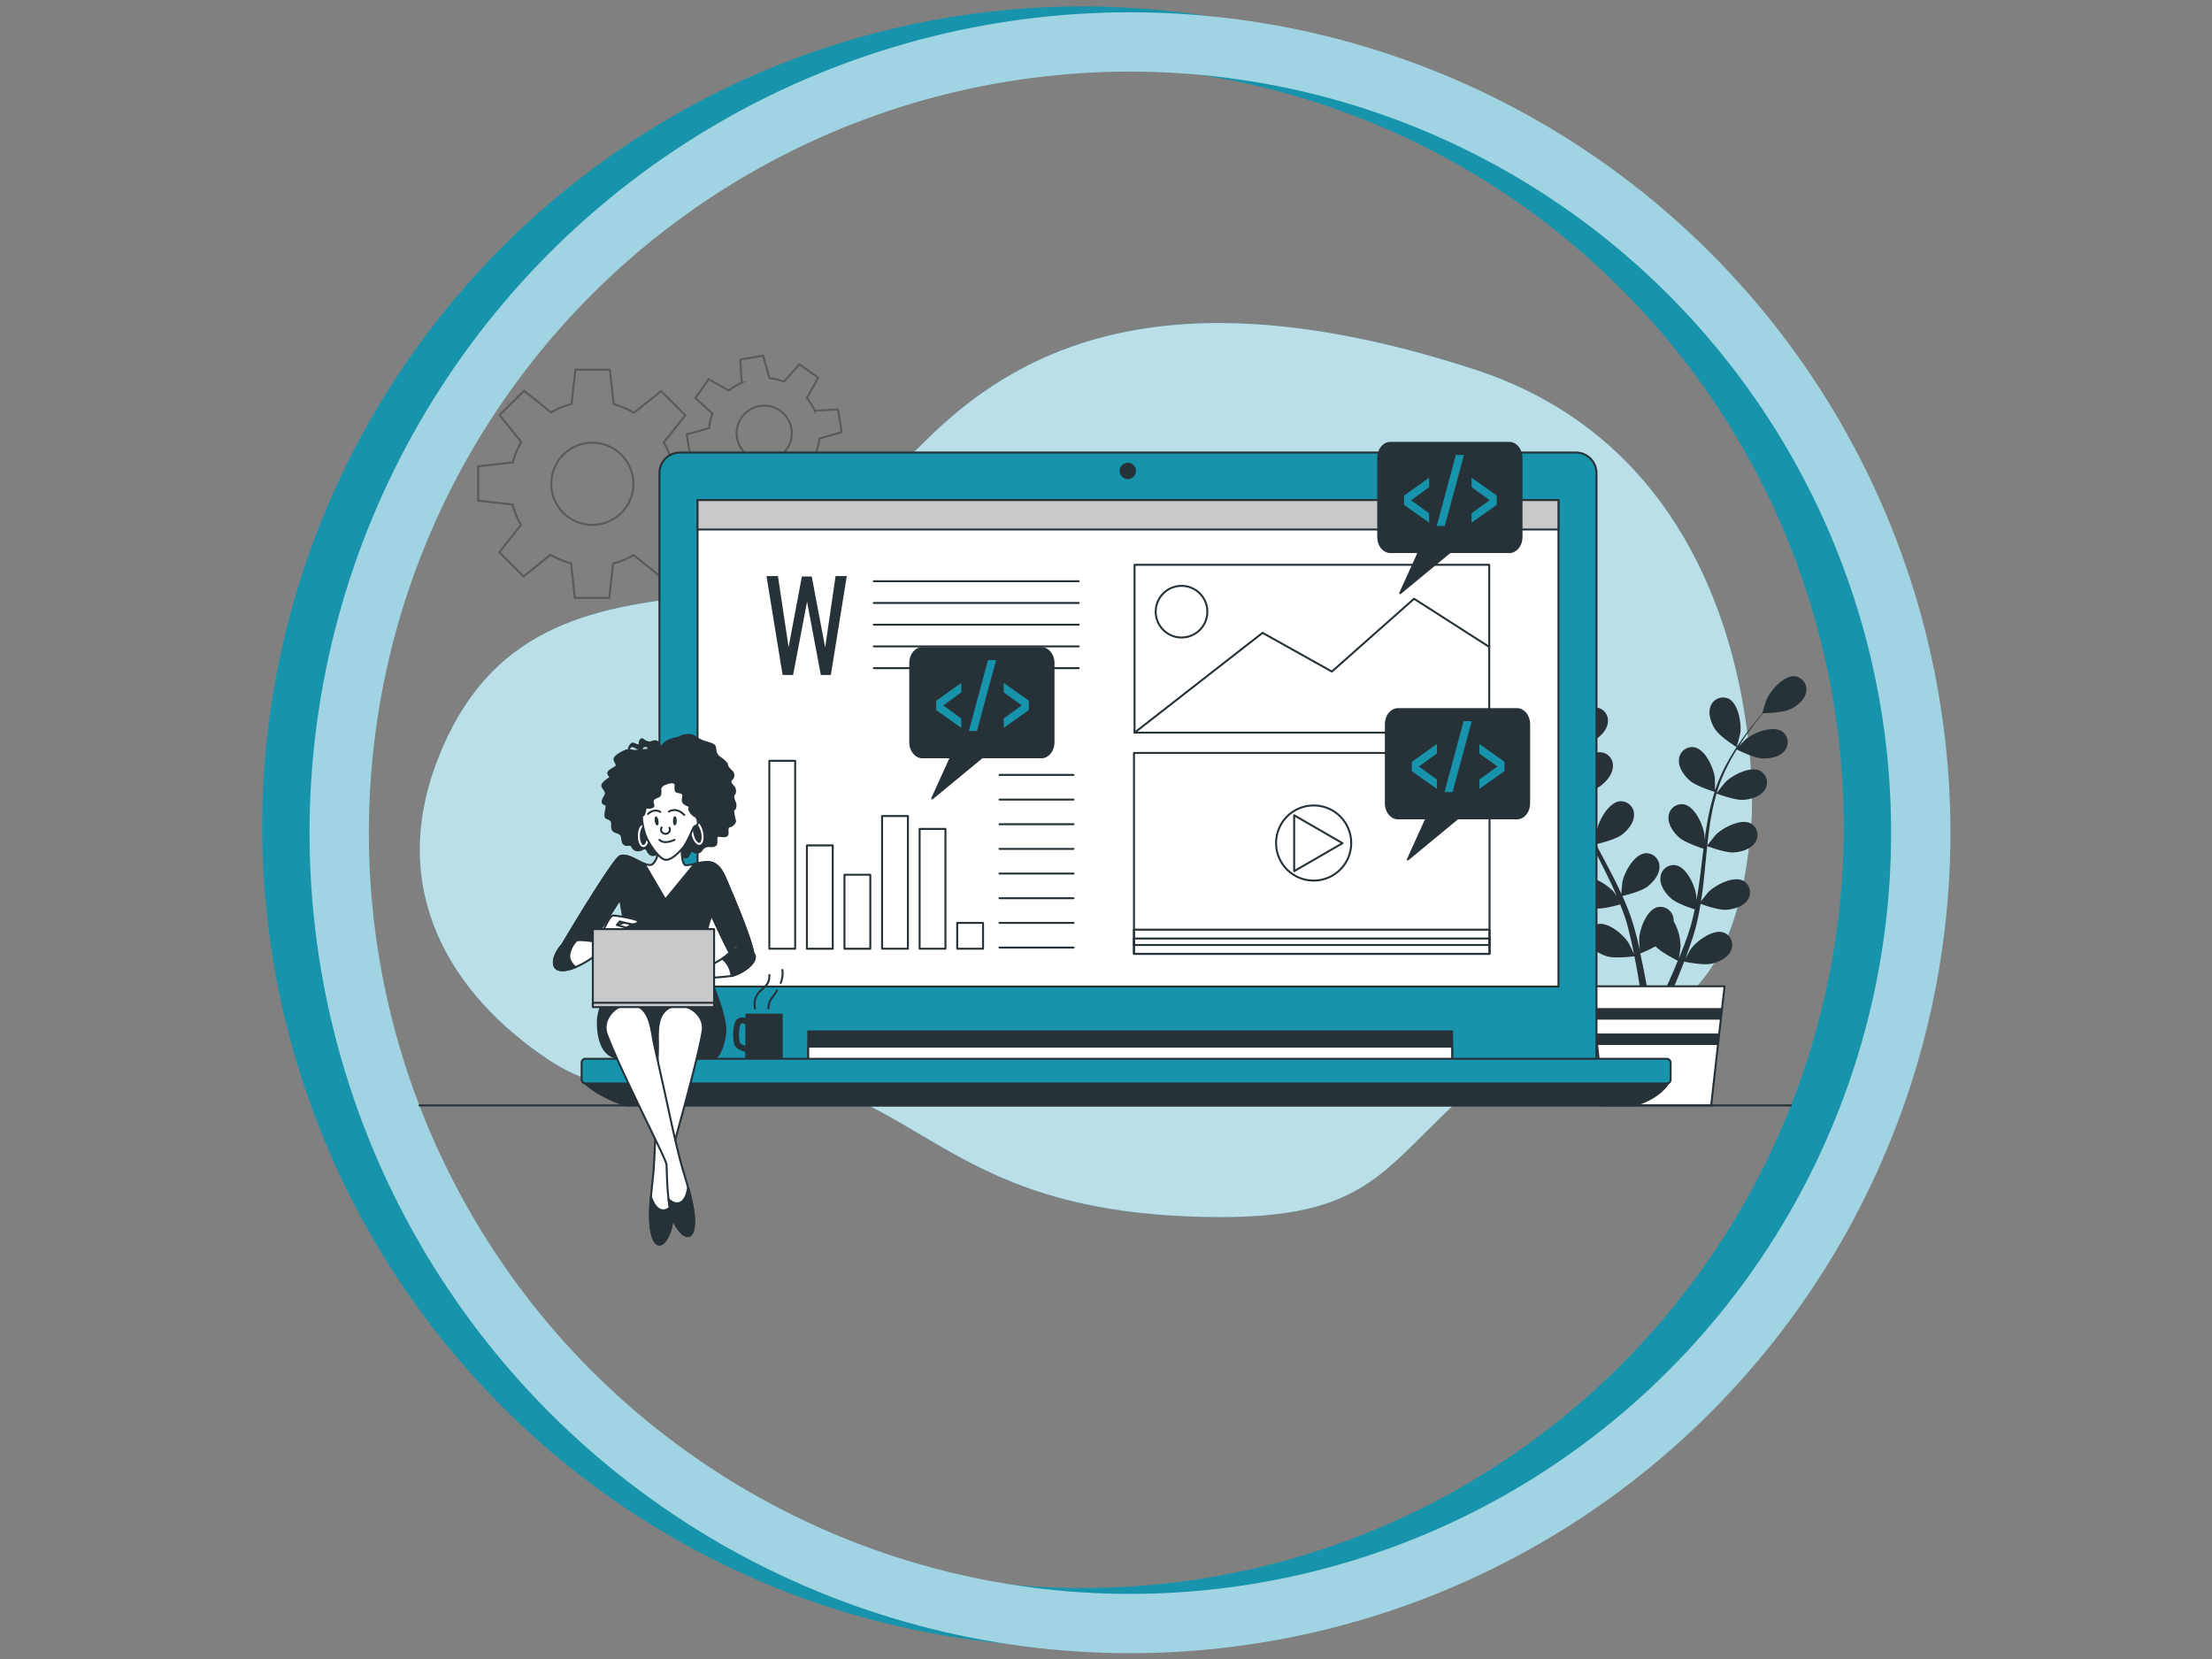 <?xml version="1.0" encoding="UTF-8" standalone="no" ?>
<!DOCTYPE svg PUBLIC "-//W3C//DTD SVG 1.1//EN" "http://www.w3.org/Graphics/SVG/1.1/DTD/svg11.dtd">
<svg xmlns="http://www.w3.org/2000/svg" xmlns:xlink="http://www.w3.org/1999/xlink" version="1.1" width="640" height="480" viewBox="0 0 640 480" xml:space="preserve">
<rect x="0" y="0" width="640" height="480" fill="#808080" stroke="none"/>
<desc>Created with Fabric.js 3.6.6</desc>
<defs>
</defs>
<g transform="matrix(1 0 0 1 320.12 240.12)"  >
<g style=""   >
		<g transform="matrix(5.72 0 0 5.72 -6.87 -0.88)"  >
<circle style="stroke: rgb(23,148,172); stroke-width: 3; stroke-dasharray: none; stroke-linecap: butt; stroke-dashoffset: 0; stroke-linejoin: miter; stroke-miterlimit: 4; fill: rgb(255,255,0); fill-opacity: 0; fill-rule: nonzero; opacity: 1;" vector-effect="non-scaling-stroke"  cx="0" cy="0" r="40" />
</g>
		<g transform="matrix(5.72 0 0 5.72 6.82 0.82)"  >
<circle style="stroke: rgb(161,212,226); stroke-width: 3; stroke-dasharray: none; stroke-linecap: butt; stroke-dashoffset: 0; stroke-linejoin: miter; stroke-miterlimit: 4; fill: rgb(255,255,0); fill-opacity: 0; fill-rule: nonzero; opacity: 1;" vector-effect="non-scaling-stroke"  cx="0" cy="0" r="40" />
</g>
</g>
</g>
<g transform="matrix(0.57 0 0 0.57 321.9 227.4)"  >
<g style=""   >
		<g transform="matrix(1 0 0 1 -13.52 -8.06)" id="freepik--background-simple--inject-5"  >
<path style="stroke: none; stroke-width: 1; stroke-dasharray: none; stroke-linecap: butt; stroke-dashoffset: 0; stroke-linejoin: miter; stroke-miterlimit: 4; fill: rgb(23,148,172); fill-rule: nonzero; opacity: 1;"  transform=" translate(-361.48, -241.94)" d="M 699.46 265.47 s 10 -178 -141 -227 s -227 -13 -275 33 s -64 76 -119 82 s -106 16 -132 83 s 7 120 57 153 s 108 -2 154 19 s 75 56 169 60 s 97 -23 145 -65 S 690.46 405.47 699.46 265.47 Z" stroke-linecap="round" />
</g>
		<g transform="matrix(1 0 0 1 -13.52 -8.06)" id="freepik--background-simple--inject-5"  >
<path style="stroke: none; stroke-width: 1; stroke-dasharray: none; stroke-linecap: butt; stroke-dashoffset: 0; stroke-linejoin: miter; stroke-miterlimit: 4; fill: rgb(255,255,255); fill-rule: nonzero; opacity: 0.7;"  transform=" translate(-361.48, -241.94)" d="M 699.46 265.47 s 10 -178 -141 -227 s -227 -13 -275 33 s -64 76 -119 82 s -106 16 -132 83 s 7 120 57 153 s 108 -2 154 19 s 75 56 169 60 s 97 -23 145 -65 S 690.46 405.47 699.46 265.47 Z" stroke-linecap="round" />
</g>
		<g transform="matrix(1 0 0 1 218.66 -29.5)" id="freepik--Plant--inject-5"  >
<path style="stroke: none; stroke-width: 1; stroke-dasharray: none; stroke-linecap: butt; stroke-dashoffset: 0; stroke-linejoin: miter; stroke-miterlimit: 4; fill: rgb(38,50,56); fill-rule: nonzero; opacity: 1;"  transform=" translate(-593.66, -220.5)" d="M 591 228.1 c 4.07 1.78 14 1.56 14 1.56 s -2.14 -6.52 -2.33 -6.92 c -2.18 -4.57 -9.1 -12.12 -14.72 -11.36 a 6.72 6.72 0 0 0 -5.39 8.42 C 583.52 223.69 587.52 226.59 591 228.1 Z" stroke-linecap="round" />
</g>
		<g transform="matrix(1 0 0 1 280.16 20.41)" id="freepik--Plant--inject-5"  >
<path style="stroke: none; stroke-width: 1; stroke-dasharray: none; stroke-linecap: butt; stroke-dashoffset: 0; stroke-linejoin: miter; stroke-miterlimit: 4; fill: rgb(38,50,56); fill-rule: nonzero; opacity: 1;"  transform=" translate(-655.16, -270.41)" d="M 594.43 257 c 4.22 0.61 13.11 -2 13.82 -2.17 a 119.48 119.48 0 0 0 5.39 14.92 c 1.22 2.83 2.54 5.64 3.9 8.44 c -0.81 -1.18 -1.54 -2.24 -1.66 -2.38 c -3.32 -3.83 -12 -9.28 -17.2 -7.07 a 6.71 6.71 0 0 0 -3 9.54 c 1.93 3.52 6.55 5.25 10.3 5.8 s 11.42 -1.49 13.43 -2.06 c 0.53 1.07 1.05 2.14 1.59 3.21 c 2.58 5.13 5.17 10.23 7.55 15.31 c 0.85 1.8 1.61 3.59 2.38 5.38 c -0.72 -1.05 -1.34 -1.93 -1.44 -2.06 c -3.32 -3.83 -12 -9.29 -17.2 -7.07 a 6.71 6.71 0 0 0 -3 9.54 c 1.93 3.51 6.55 5.25 10.3 5.8 s 10.68 -1.3 13.07 -2 c 0.73 1.86 1.47 3.72 2.1 5.55 c 0.4 1.27 0.87 2.46 1.2 3.75 s 0.71 2.53 1 3.77 c 0.59 2.43 1.2 4.93 1.71 7.3 c 0.37 1.66 0.68 3.24 1 4.83 c -0.82 -1.79 -2.49 -5.27 -2.67 -5.54 c -2.69 -4.29 -10.43 -11 -15.93 -9.6 a 6.71 6.71 0 0 0 -4.38 9 c 1.37 3.77 5.68 6.18 9.3 7.29 c 4 1.22 12.8 0.1 13.91 0 c 0.52 2.63 1 5.2 1.44 7.64 c 0.94 5.36 1.66 10.17 2.2 14.24 h 3.72 c -0.65 -4.21 -1.5 -9.23 -2.62 -14.86 c -0.52 -2.68 -1.14 -5.53 -1.8 -8.46 a 70.94 70.94 0 0 0 7.76 -3.65 c 2.91 3.15 10.35 6.83 11.31 7.3 c -1 2.49 -2 4.9 -3 7.16 c -2.06 4.74 -4 8.94 -5.74 12.51 h 4 c 1.49 -3.29 3.12 -7 4.82 -11.2 c 1 -2.52 2.1 -5.24 3.16 -8 c 1.07 0.22 9.8 2 13.87 1.07 c 3.69 -0.83 8.17 -2.92 9.82 -6.57 a 6.71 6.71 0 0 0 -3.71 -9.28 c -5.38 -1.81 -13.59 4.3 -16.6 8.38 c -0.17 0.24 -1.81 3.07 -2.81 4.87 c 0.43 -1.15 0.86 -2.26 1.28 -3.45 c 0.86 -2.34 1.65 -4.7 2.5 -7.23 c 0.38 -1.24 0.75 -2.5 1.13 -3.76 s 0.67 -2.61 1 -3.93 c 0.73 -3.07 1.32 -6.22 1.85 -9.41 c 2 0.75 9.37 3.3 13.16 3 s 8.52 -1.65 10.7 -5 a 6.72 6.72 0 0 0 -2.25 -9.74 c -5.05 -2.6 -14.09 2.2 -17.68 5.77 c -0.23 0.23 -2.51 3.08 -3.74 4.67 c 0.3 -1.91 0.61 -3.83 0.85 -5.78 c 0.7 -5.62 1.23 -11.34 1.79 -17 c 0.17 -1.75 0.36 -3.49 0.54 -5.23 c 0.73 0.28 9.36 3.49 13.61 3.19 c 3.78 -0.26 8.51 -1.65 10.7 -5 a 6.71 6.71 0 0 0 -2.26 -9.73 c -5 -2.6 -14.08 2.19 -17.67 5.77 c -0.27 0.27 -3.56 4.38 -4.35 5.47 c 0.41 -3.84 0.85 -7.65 1.43 -11.4 a 119.84 119.84 0 0 1 3.27 -15 c 0.34 0.13 9.34 3.53 13.69 3.22 c 3.78 -0.26 8.51 -1.65 10.7 -5 a 6.71 6.71 0 0 0 -2.26 -9.73 c -5 -2.6 -14.08 2.19 -17.67 5.77 c -0.29 0.28 -3.82 4.7 -4.4 5.55 c 0.08 -0.28 0.13 -0.59 0.22 -0.87 a 86.56 86.56 0 0 1 5.94 -14.18 c 1.29 -2.53 2.67 -4.87 4.05 -7.12 c 1.62 0.81 9 4.4 13 4.56 c 3.78 0.15 8.64 -0.71 11.18 -3.8 a 6.72 6.72 0 0 0 -1.17 -9.93 c -4.73 -3.14 -14.25 0.63 -18.21 3.79 c -0.21 0.17 -2.21 2.16 -3.65 3.63 c 0.65 -1 1.29 -2 1.93 -3 c 2.37 -3.58 4.76 -6.71 6.91 -9.46 c 1.23 -1.55 2.37 -2.94 3.46 -4.22 c 2 0 10 -0.28 13.53 -1.93 s 7.34 -4.61 8.17 -8.52 a 6.71 6.71 0 0 0 -5.61 -8.27 c -5.65 -0.61 -12.35 7.12 -14.41 11.75 c -0.18 0.4 -2.25 7 -2.14 7 h 0.12 c -1.07 1.21 -2.2 2.52 -3.41 4 c -2.21 2.71 -4.68 5.8 -7.14 9.33 A 120.11 120.11 0 0 0 687.1 238 a 88 88 0 0 0 -6.32 14.23 c 0 0.06 0 0.12 0 0.18 c 0 -1.66 0 -6.31 -0.09 -6.67 c -0.65 -5 -4.86 -14.35 -10.44 -15.38 a 6.71 6.71 0 0 0 -7.75 6.31 c -0.33 4 2.57 8 5.39 10.51 c 3.18 2.85 12 5.6 12.73 5.82 a 117.67 117.67 0 0 0 -3.74 15.42 c -0.54 3 -1 6.11 -1.4 9.2 c 0 -1.44 0 -2.73 -0.08 -2.91 c -0.65 -5 -4.86 -14.35 -10.44 -15.38 a 6.71 6.71 0 0 0 -7.75 6.31 c -0.33 4 2.57 8 5.39 10.51 s 10.35 5.06 12.34 5.7 c -0.14 1.18 -0.3 2.37 -0.44 3.55 c -0.68 5.7 -1.34 11.39 -2.15 16.94 c -0.29 2 -0.64 3.88 -1 5.8 c 0 -1.28 0 -2.35 -0.07 -2.51 c -0.65 -5 -4.86 -14.36 -10.44 -15.39 a 6.72 6.72 0 0 0 -7.75 6.32 c -0.32 4 2.57 8 5.4 10.51 s 9.62 4.81 12 5.57 c -0.41 2 -0.83 3.92 -1.32 5.8 c -0.36 1.27 -0.62 2.52 -1.06 3.78 s -0.8 2.5 -1.2 3.73 c -0.85 2.35 -1.72 4.77 -2.61 7 c -0.6 1.58 -1.21 3.07 -1.82 4.58 c 0.31 -2 0.83 -5.77 0.84 -6.1 a 26 26 0 0 0 -3.5 -12.68 a 7.41 7.41 0 0 0 -0.09 -1.49 a 6.72 6.72 0 0 0 -8.21 -5.7 c -5.49 1.46 -9 11.09 -9.22 16.15 c 0 0.3 0.17 3.56 0.33 5.61 c -0.27 -1.19 -0.53 -2.35 -0.83 -3.58 c -0.57 -2.42 -1.22 -4.83 -1.9 -7.42 q -0.57 -1.84 -1.14 -3.75 c -0.35 -1.26 -0.88 -2.55 -1.32 -3.83 c -1.09 -3 -2.33 -5.92 -3.65 -8.87 c 2.12 -0.51 9.63 -2.42 12.65 -4.74 s 6.19 -6.07 6.16 -10.08 a 6.71 6.71 0 0 0 -7.25 -6.87 c -5.64 0.61 -10.54 9.6 -11.57 14.56 c -0.06 0.31 -0.39 3.95 -0.54 6 c -0.8 -1.77 -1.6 -3.53 -2.48 -5.29 c -2.52 -5.08 -5.23 -10.14 -7.91 -15.2 c -0.82 -1.55 -1.62 -3.11 -2.43 -4.66 c 0.76 -0.17 9.74 -2.26 13.12 -4.85 c 3 -2.3 6.18 -6.07 6.16 -10.08 a 6.71 6.71 0 0 0 -7.26 -6.87 c -5.64 0.61 -10.54 9.6 -11.56 14.56 c -0.08 0.37 -0.55 5.62 -0.61 7 c -1.77 -3.42 -3.51 -6.85 -5.09 -10.3 a 118.9 118.9 0 0 1 -5.54 -14.3 c 0.35 -0.08 9.73 -2.21 13.19 -4.87 c 3 -2.3 6.19 -6.07 6.16 -10.08 a 6.7 6.7 0 0 0 -7.25 -6.87 c -5.64 0.61 -10.54 9.6 -11.56 14.56 c -0.08 0.39 -0.59 6 -0.61 7.06 c -0.08 -0.28 -0.21 -0.57 -0.29 -0.85 a 86.2 86.2 0 0 1 -2.87 -15.11 c -0.32 -2.81 -0.46 -5.53 -0.54 -8.17 c 1.78 -0.21 9.94 -1.3 13.32 -3.35 s 6.82 -5.35 7.23 -9.34 a 6.72 6.72 0 0 0 -6.45 -7.63 c -5.68 0 -11.53 8.39 -13.1 13.21 c -0.08 0.26 -0.65 3 -1 5 c 0 -1.2 -0.06 -2.43 0 -3.57 c 0 -4.29 0.28 -8.22 0.55 -11.7 c 0.16 -2 0.36 -3.76 0.55 -5.43 c 1.65 -1.13 8.21 -5.76 10.23 -9.07 s 3.58 -7.9 2.11 -11.62 a 6.72 6.72 0 0 0 -9.25 -3.8 c -5 2.6 -6.36 12.75 -5.53 17.75 c 0.07 0.43 2 7.06 2.06 7 l 0.1 -0.07 c -0.22 1.6 -0.44 3.32 -0.64 5.2 c -0.35 3.48 -0.7 7.42 -0.8 11.73 a 116.26 116.26 0 0 0 0.33 13.91 A 87.4 87.4 0 0 0 608 254 c 0 0.06 0 0.12 0 0.18 c -0.89 -1.41 -3.52 -5.24 -3.75 -5.52 c -3.32 -3.83 -12 -9.29 -17.2 -7.07 a 6.72 6.72 0 0 0 -3 9.54 C 586.06 254.68 590.68 256.41 594.43 257 Z" stroke-linecap="round" />
</g>
		<g transform="matrix(1 0 0 1 310.89 -32.3)" id="freepik--Plant--inject-5"  >
<path style="stroke: none; stroke-width: 1; stroke-dasharray: none; stroke-linecap: butt; stroke-dashoffset: 0; stroke-linejoin: miter; stroke-miterlimit: 4; fill: rgb(38,50,56); fill-rule: nonzero; opacity: 1;"  transform=" translate(-685.89, -217.7)" d="M 691.74 230.29 c 0.09 0.06 1.82 -6.62 1.88 -7 c 0.69 -5 -0.91 -15.13 -6 -17.6 a 6.71 6.71 0 0 0 -9.13 4.05 c -1.37 3.77 0.36 8.38 2.42 11.56 C 683.31 225 691.74 230.29 691.74 230.29 Z" stroke-linecap="round" />
</g>
		<g transform="matrix(1 0 0 1 276.62 131.93)" id="freepik--Plant--inject-5"  >
<polygon style="stroke: rgb(38,50,56); stroke-width: 1; stroke-dasharray: none; stroke-linecap: round; stroke-dashoffset: 0; stroke-linejoin: round; stroke-miterlimit: 4; fill: rgb(255,255,255); fill-rule: nonzero; opacity: 1;"  points="27.22,30.24 -27.23,30.24 -34.03,-30.24 34.03,-30.24 27.22,30.24 " />
</g>
		<g transform="matrix(1 0 0 1 276.62 115.69)" id="freepik--Plant--inject-5"  >
<polygon style="stroke: none; stroke-width: 1; stroke-dasharray: none; stroke-linecap: butt; stroke-dashoffset: 0; stroke-linejoin: miter; stroke-miterlimit: 4; fill: rgb(38,50,56); fill-rule: nonzero; opacity: 1;"  points="-32.78,-2.93 -32.12,2.93 32.12,2.93 32.78,-2.93 -32.78,-2.93 " />
</g>
		<g transform="matrix(1 0 0 1 276.62 128.58)" id="freepik--Plant--inject-5"  >
<polygon style="stroke: none; stroke-width: 1; stroke-dasharray: none; stroke-linecap: butt; stroke-dashoffset: 0; stroke-linejoin: miter; stroke-miterlimit: 4; fill: rgb(38,50,56); fill-rule: nonzero; opacity: 1;"  points="30.67,2.93 31.33,-2.93 -31.33,-2.93 -30.67,2.93 30.67,2.93 " />
</g>
		<g transform="matrix(1 0 0 1 -264.06 -153.39)" id="freepik--Gears--inject-5"  >
<path style="stroke: rgb(0,0,0); stroke-width: 1; stroke-dasharray: none; stroke-linecap: butt; stroke-dashoffset: 0; stroke-linejoin: miter; stroke-miterlimit: 10; fill: none; fill-rule: nonzero; opacity: 0.3;"  transform=" translate(-110.94, -96.61)" d="M 168.89 105.48 V 88 l -17.45 -1.94 a 41.48 41.48 0 0 0 -4.27 -10.4 l 11 -13.77 L 145.83 49.56 l -13.71 11 a 41.85 41.85 0 0 0 -10.37 -4.35 l -1.94 -17.52 H 102.34 L 100.4 56.1 A 41.88 41.88 0 0 0 90 60.38 l -13.77 -11 L 63.88 61.71 l 11 13.72 a 41.23 41.23 0 0 0 -4.34 10.36 L 53 87.74 v 17.47 l 17.45 1.94 a 41.41 41.41 0 0 0 4.27 10.39 l -11 13.78 L 76 143.67 l 13.71 -11 A 41.83 41.83 0 0 0 100.12 137 l 1.94 17.52 h 17.47 l 1.94 -17.44 a 41.51 41.51 0 0 0 10.4 -4.28 l 13.77 11 L 158 131.51 L 147 117.8 a 41.45 41.45 0 0 0 4.34 -10.37 Z m -57.95 12 a 20.85 20.85 0 1 1 20.84 -20.85 A 20.85 20.85 0 0 1 110.94 117.46 Z" stroke-linecap="round" />
</g>
		<g transform="matrix(1 0 0 1 -176.83 -179.01)" id="freepik--Gears--inject-5"  >
<path style="stroke: rgb(0,0,0); stroke-width: 1; stroke-dasharray: none; stroke-linecap: butt; stroke-dashoffset: 0; stroke-linejoin: miter; stroke-miterlimit: 10; fill: none; fill-rule: nonzero; opacity: 0.3;"  transform=" translate(-198.17, -70.99)" d="M 237.52 70.42 l -1.93 -11.56 l -11.77 0.65 a 27.89 27.89 0 0 0 -4 -6.41 l 5.77 -10.34 L 216.06 36 l -7.86 8.78 A 27.93 27.93 0 0 0 200.85 43 l -3.23 -11.39 l -11.56 1.94 l 0.65 11.76 a 27.89 27.89 0 0 0 -6.41 4 L 170 43.54 l -6.81 9.54 L 171.93 61 a 27.86 27.86 0 0 0 -1.72 7.34 l -11.39 3.23 l 1.94 11.56 l 11.76 -0.64 a 27.83 27.83 0 0 0 4 6.4 l -5.76 10.34 l 9.54 6.81 l 7.87 -8.78 a 28.27 28.27 0 0 0 7.34 1.73 l 3.23 11.38 l 11.56 -1.93 l -0.64 -11.77 a 27.83 27.83 0 0 0 6.4 -4 l 10.34 5.77 l 6.81 -9.55 L 224.41 81 a 28.37 28.37 0 0 0 1.73 -7.34 Z m -37 14.35 A 14 14 0 1 1 212 68.66 A 14 14 0 0 1 200.48 84.77 Z" stroke-linecap="round" />
</g>
		<g transform="matrix(1 0 0 1 7.81 -14.91)" id="freepik--Device--inject-5"  >
<path style="stroke: rgb(38,50,56); stroke-width: 1; stroke-dasharray: none; stroke-linecap: round; stroke-dashoffset: 0; stroke-linejoin: round; stroke-miterlimit: 4; fill: rgb(23,148,172); fill-rule: nonzero; opacity: 1;"  transform=" translate(-382.81, -235.09)" d="M 155.51 80.75 H 610.18 A 10.46 10.46 0 0 1 620.63 91.2 V 389.44 a 0 0 0 0 1 0 0 H 145 a 0 0 0 0 1 0 0 V 91.2 A 10.46 10.46 0 0 1 155.51 80.75 Z" stroke-linecap="round" />
</g>
		<g transform="matrix(1 0 0 1 8.94 132.63)" id="freepik--Device--inject-5"  >
<rect style="stroke: rgb(38,50,56); stroke-width: 1; stroke-dasharray: none; stroke-linecap: round; stroke-dashoffset: 0; stroke-linejoin: round; stroke-miterlimit: 4; fill: rgb(38,50,56); fill-rule: nonzero; opacity: 1;"  x="-163.425" y="-8.05" rx="0" ry="0" width="326.85" height="16.1" />
</g>
		<g transform="matrix(1 0 0 1 8.94 136.5)" id="freepik--Device--inject-5"  >
<rect style="stroke: rgb(38,50,56); stroke-width: 1; stroke-dasharray: none; stroke-linecap: round; stroke-dashoffset: 0; stroke-linejoin: round; stroke-miterlimit: 4; fill: rgb(255,255,255); fill-rule: nonzero; opacity: 1;"  x="-163.425" y="-4.175" rx="0" ry="0" width="326.85" height="8.35" />
</g>
		<g transform="matrix(1 0 0 1 6.84 156.2)" id="freepik--Device--inject-5"  >
<path style="stroke: rgb(38,50,56); stroke-width: 1; stroke-dasharray: none; stroke-linecap: round; stroke-dashoffset: 0; stroke-linejoin: round; stroke-miterlimit: 4; fill: rgb(38,50,56); fill-rule: nonzero; opacity: 1;"  transform=" translate(-381.84, -406.2)" d="M 106.59 400.23 s 5.37 6.56 21.47 11.93 H 639.8 s 11.93 -3 17.3 -11.34 Z" stroke-linecap="round" />
</g>
		<g transform="matrix(1 0 0 1 6.88 144.75)" id="freepik--Device--inject-5"  >
<rect style="stroke: rgb(38,50,56); stroke-width: 1; stroke-dasharray: none; stroke-linecap: round; stroke-dashoffset: 0; stroke-linejoin: round; stroke-miterlimit: 4; fill: rgb(23,148,172); fill-rule: nonzero; opacity: 1;"  x="-276.38" y="-6.27" rx="1.89" ry="1.89" width="552.76" height="12.54" />
</g>
		<g transform="matrix(1 0 0 1 7.74 -159.92)" id="freepik--Device--inject-5"  >
<circle style="stroke: none; stroke-width: 1; stroke-dasharray: none; stroke-linecap: butt; stroke-dashoffset: 0; stroke-linejoin: miter; stroke-miterlimit: 4; fill: rgb(38,50,56); fill-rule: nonzero; opacity: 1;"  cx="0" cy="0" r="4.17" />
</g>
		<g transform="matrix(1 0 0 1 7.84 -21.66)" id="freepik--Device--inject-5"  >
<rect style="stroke: rgb(38,50,56); stroke-width: 1; stroke-dasharray: none; stroke-linecap: round; stroke-dashoffset: 0; stroke-linejoin: round; stroke-miterlimit: 4; fill: rgb(255,255,255); fill-rule: nonzero; opacity: 1;"  x="-218.5" y="-123.48" rx="0" ry="0" width="437" height="246.96" />
</g>
		<g transform="matrix(1 0 0 1 7.84 -137.66)" id="freepik--Device--inject-5"  >
<rect style="stroke: rgb(38,50,56); stroke-width: 1; stroke-dasharray: none; stroke-linecap: round; stroke-dashoffset: 0; stroke-linejoin: round; stroke-miterlimit: 4; fill: rgb(201,201,201); fill-rule: nonzero; opacity: 1;"  x="-218.5" y="-7.475" rx="0" ry="0" width="437" height="14.95" />
</g>
		<g transform="matrix(1 0 0 1 -3.73 162.16)" id="freepik--Table--inject-5"  >
<line style="stroke: rgb(38,50,56); stroke-width: 1; stroke-dasharray: none; stroke-linecap: round; stroke-dashoffset: 0; stroke-linejoin: round; stroke-miterlimit: 4; fill: none; fill-rule: nonzero; opacity: 1;"  x1="-348.05" y1="0" x2="348.05" y2="0" />
</g>
		<g transform="matrix(1 0 0 1 101.11 34.23)" id="freepik--Video--inject-5"  >
<rect style="stroke: rgb(38,50,56); stroke-width: 1; stroke-dasharray: none; stroke-linecap: round; stroke-dashoffset: 0; stroke-linejoin: round; stroke-miterlimit: 4; fill: none; fill-rule: nonzero; opacity: 1;"  x="-90.245" y="-50.99" rx="0" ry="0" width="180.49" height="101.98" />
</g>
		<g transform="matrix(1 0 0 1 101.11 79.09)" id="freepik--Video--inject-5"  >
<rect style="stroke: rgb(38,50,56); stroke-width: 1; stroke-dasharray: none; stroke-linecap: round; stroke-dashoffset: 0; stroke-linejoin: round; stroke-miterlimit: 4; fill: none; fill-rule: nonzero; opacity: 1;"  x="-90.245" y="-6.13" rx="0" ry="0" width="180.49" height="12.26" />
</g>
		<g transform="matrix(1 0 0 1 101.11 79.09)" id="freepik--Video--inject-5"  >
<rect style="stroke: rgb(38,50,56); stroke-width: 1; stroke-dasharray: none; stroke-linecap: round; stroke-dashoffset: 0; stroke-linejoin: round; stroke-miterlimit: 4; fill: none; fill-rule: nonzero; opacity: 1;"  x="-90.245" y="-1.64" rx="0" ry="0" width="180.49" height="3.28" />
</g>
		<g transform="matrix(1 0 0 1 102.07 28.97)" id="freepik--Video--inject-5"  >
<circle style="stroke: rgb(38,50,56); stroke-width: 1; stroke-dasharray: none; stroke-linecap: round; stroke-dashoffset: 0; stroke-linejoin: round; stroke-miterlimit: 4; fill: none; fill-rule: nonzero; opacity: 1;"  cx="0" cy="0" r="19.08" />
</g>
		<g transform="matrix(1 0 0 1 104.46 29.06)" id="freepik--Video--inject-5"  >
<polygon style="stroke: rgb(38,50,56); stroke-width: 1; stroke-dasharray: none; stroke-linecap: round; stroke-dashoffset: 0; stroke-linejoin: round; stroke-miterlimit: 4; fill: none; fill-rule: nonzero; opacity: 1;"  points="12.27,0 -12.28,-14.18 -12.28,14.18 12.27,0 " />
</g>
		<g transform="matrix(1 0 0 1 101.18 -69.66)" id="freepik--Picture--inject-5"  >
<rect style="stroke: rgb(38,50,56); stroke-width: 1; stroke-dasharray: none; stroke-linecap: round; stroke-dashoffset: 0; stroke-linejoin: round; stroke-miterlimit: 4; fill: none; fill-rule: nonzero; opacity: 1;"  x="-90.015" y="-42.6" rx="0" ry="0" width="180.03" height="85.2" />
</g>
		<g transform="matrix(1 0 0 1 101.18 -61.04)" id="freepik--Picture--inject-5"  >
<polyline style="stroke: rgb(38,50,56); stroke-width: 1; stroke-dasharray: none; stroke-linecap: round; stroke-dashoffset: 0; stroke-linejoin: round; stroke-miterlimit: 4; fill: none; fill-rule: nonzero; opacity: 1;"  points="-90.02,33.98 -25.04,-16.69 10.13,2.98 51.86,-33.98 90.01,-9.54 " />
</g>
		<g transform="matrix(1 0 0 1 35.01 -88.46)" id="freepik--Picture--inject-5"  >
<circle style="stroke: rgb(38,50,56); stroke-width: 1; stroke-dasharray: none; stroke-linecap: round; stroke-dashoffset: 0; stroke-linejoin: round; stroke-miterlimit: 4; fill: none; fill-rule: nonzero; opacity: 1;"  cx="0" cy="0" r="13.11" />
</g>
		<g transform="matrix(1 0 0 1 -167.67 34.93)" id="freepik--Chart--inject-5"  >
<rect style="stroke: rgb(38,50,56); stroke-width: 1; stroke-dasharray: none; stroke-linecap: round; stroke-dashoffset: 0; stroke-linejoin: round; stroke-miterlimit: 4; fill: none; fill-rule: nonzero; opacity: 1;"  x="-6.555" y="-47.69" rx="0" ry="0" width="13.11" height="95.38" />
</g>
		<g transform="matrix(1 0 0 1 -148.59 56.4)" id="freepik--Chart--inject-5"  >
<rect style="stroke: rgb(38,50,56); stroke-width: 1; stroke-dasharray: none; stroke-linecap: round; stroke-dashoffset: 0; stroke-linejoin: round; stroke-miterlimit: 4; fill: none; fill-rule: nonzero; opacity: 1;"  x="-6.555" y="-26.23" rx="0" ry="0" width="13.11" height="52.46" />
</g>
		<g transform="matrix(1 0 0 1 -129.53 63.85)" id="freepik--Chart--inject-5"  >
<rect style="stroke: rgb(38,50,56); stroke-width: 1; stroke-dasharray: none; stroke-linecap: round; stroke-dashoffset: 0; stroke-linejoin: round; stroke-miterlimit: 4; fill: none; fill-rule: nonzero; opacity: 1;"  x="-6.555" y="-18.78" rx="0" ry="0" width="13.11" height="37.56" />
</g>
		<g transform="matrix(1 0 0 1 -110.44 48.94)" id="freepik--Chart--inject-5"  >
<rect style="stroke: rgb(38,50,56); stroke-width: 1; stroke-dasharray: none; stroke-linecap: round; stroke-dashoffset: 0; stroke-linejoin: round; stroke-miterlimit: 4; fill: none; fill-rule: nonzero; opacity: 1;"  x="-6.555" y="-33.68" rx="0" ry="0" width="13.11" height="67.36" />
</g>
		<g transform="matrix(1 0 0 1 -91.38 52.22)" id="freepik--Chart--inject-5"  >
<rect style="stroke: rgb(38,50,56); stroke-width: 1; stroke-dasharray: none; stroke-linecap: round; stroke-dashoffset: 0; stroke-linejoin: round; stroke-miterlimit: 4; fill: none; fill-rule: nonzero; opacity: 1;"  x="-6.555" y="-30.4" rx="0" ry="0" width="13.11" height="60.8" />
</g>
		<g transform="matrix(1 0 0 1 -72.3 76.06)" id="freepik--Chart--inject-5"  >
<rect style="stroke: rgb(38,50,56); stroke-width: 1; stroke-dasharray: none; stroke-linecap: round; stroke-dashoffset: 0; stroke-linejoin: round; stroke-miterlimit: 4; fill: none; fill-rule: nonzero; opacity: 1;"  x="-6.555" y="-6.555" rx="0" ry="0" width="13.11" height="13.11" />
</g>
		<g transform="matrix(1 0 0 1 -38.61 -5.6)" id="freepik--Chart--inject-5"  >
<line style="stroke: rgb(38,50,56); stroke-width: 1; stroke-dasharray: none; stroke-linecap: round; stroke-dashoffset: 0; stroke-linejoin: round; stroke-miterlimit: 4; fill: none; fill-rule: nonzero; opacity: 1;"  x1="-18.78" y1="0" x2="18.78" y2="0" />
</g>
		<g transform="matrix(1 0 0 1 -38.61 6.92)" id="freepik--Chart--inject-5"  >
<line style="stroke: rgb(38,50,56); stroke-width: 1; stroke-dasharray: none; stroke-linecap: round; stroke-dashoffset: 0; stroke-linejoin: round; stroke-miterlimit: 4; fill: none; fill-rule: nonzero; opacity: 1;"  x1="-18.78" y1="0" x2="18.78" y2="0" />
</g>
		<g transform="matrix(1 0 0 1 -38.61 19.43)" id="freepik--Chart--inject-5"  >
<line style="stroke: rgb(38,50,56); stroke-width: 1; stroke-dasharray: none; stroke-linecap: round; stroke-dashoffset: 0; stroke-linejoin: round; stroke-miterlimit: 4; fill: none; fill-rule: nonzero; opacity: 1;"  x1="-18.78" y1="0" x2="18.78" y2="0" />
</g>
		<g transform="matrix(1 0 0 1 -38.61 31.95)" id="freepik--Chart--inject-5"  >
<line style="stroke: rgb(38,50,56); stroke-width: 1; stroke-dasharray: none; stroke-linecap: round; stroke-dashoffset: 0; stroke-linejoin: round; stroke-miterlimit: 4; fill: none; fill-rule: nonzero; opacity: 1;"  x1="-18.78" y1="0" x2="18.78" y2="0" />
</g>
		<g transform="matrix(1 0 0 1 -38.61 44.47)" id="freepik--Chart--inject-5"  >
<line style="stroke: rgb(38,50,56); stroke-width: 1; stroke-dasharray: none; stroke-linecap: round; stroke-dashoffset: 0; stroke-linejoin: round; stroke-miterlimit: 4; fill: none; fill-rule: nonzero; opacity: 1;"  x1="-18.78" y1="0" x2="18.78" y2="0" />
</g>
		<g transform="matrix(1 0 0 1 -38.61 56.99)" id="freepik--Chart--inject-5"  >
<line style="stroke: rgb(38,50,56); stroke-width: 1; stroke-dasharray: none; stroke-linecap: round; stroke-dashoffset: 0; stroke-linejoin: round; stroke-miterlimit: 4; fill: none; fill-rule: nonzero; opacity: 1;"  x1="-18.78" y1="0" x2="18.78" y2="0" />
</g>
		<g transform="matrix(1 0 0 1 -38.61 69.51)" id="freepik--Chart--inject-5"  >
<line style="stroke: rgb(38,50,56); stroke-width: 1; stroke-dasharray: none; stroke-linecap: round; stroke-dashoffset: 0; stroke-linejoin: round; stroke-miterlimit: 4; fill: none; fill-rule: nonzero; opacity: 1;"  x1="-18.78" y1="0" x2="18.78" y2="0" />
</g>
		<g transform="matrix(1 0 0 1 -38.61 82.03)" id="freepik--Chart--inject-5"  >
<line style="stroke: rgb(38,50,56); stroke-width: 1; stroke-dasharray: none; stroke-linecap: round; stroke-dashoffset: 0; stroke-linejoin: round; stroke-miterlimit: 4; fill: none; fill-rule: nonzero; opacity: 1;"  x1="-18.78" y1="0" x2="18.78" y2="0" />
</g>
		<g transform="matrix(1 0 0 1 -155.29 -81.43)" id="freepik--Text--inject-5"  >
<path style="stroke: none; stroke-width: 1; stroke-dasharray: none; stroke-linecap: butt; stroke-dashoffset: 0; stroke-linejoin: miter; stroke-miterlimit: 4; fill: rgb(38,50,56); fill-rule: nonzero; opacity: 1;"  transform=" translate(-219.71, -168.57)" d="M 207.51 193.68 l -8.18 -50.21 h 5.82 l 5.4 36.08 l 6.75 -35.89 h 5 l 6.82 36.08 l 5.27 -36.27 h 5.7 L 232 193.68 h -5.08 l -7 -37.19 l -7.07 37.19 Z" stroke-linecap="round" />
</g>
		<g transform="matrix(1 0 0 1 -69.18 -103.92)" id="freepik--Text--inject-5"  >
<line style="stroke: rgb(38,50,56); stroke-width: 1; stroke-dasharray: none; stroke-linecap: round; stroke-dashoffset: 0; stroke-linejoin: round; stroke-miterlimit: 4; fill: none; fill-rule: nonzero; opacity: 1;"  x1="-52" y1="0" x2="52" y2="0" />
</g>
		<g transform="matrix(1 0 0 1 -69.18 -92.89)" id="freepik--Text--inject-5"  >
<line style="stroke: rgb(38,50,56); stroke-width: 1; stroke-dasharray: none; stroke-linecap: round; stroke-dashoffset: 0; stroke-linejoin: round; stroke-miterlimit: 4; fill: none; fill-rule: nonzero; opacity: 1;"  x1="-52" y1="0" x2="52" y2="0" />
</g>
		<g transform="matrix(1 0 0 1 -69.18 -81.86)" id="freepik--Text--inject-5"  >
<line style="stroke: rgb(38,50,56); stroke-width: 1; stroke-dasharray: none; stroke-linecap: round; stroke-dashoffset: 0; stroke-linejoin: round; stroke-miterlimit: 4; fill: none; fill-rule: nonzero; opacity: 1;"  x1="-52" y1="0" x2="52" y2="0" />
</g>
		<g transform="matrix(1 0 0 1 -69.18 -70.83)" id="freepik--Text--inject-5"  >
<line style="stroke: rgb(38,50,56); stroke-width: 1; stroke-dasharray: none; stroke-linecap: round; stroke-dashoffset: 0; stroke-linejoin: round; stroke-miterlimit: 4; fill: none; fill-rule: nonzero; opacity: 1;"  x1="-52" y1="0" x2="52" y2="0" />
</g>
		<g transform="matrix(1 0 0 1 -69.18 -59.8)" id="freepik--Text--inject-5"  >
<line style="stroke: rgb(38,50,56); stroke-width: 1; stroke-dasharray: none; stroke-linecap: round; stroke-dashoffset: 0; stroke-linejoin: round; stroke-miterlimit: 4; fill: none; fill-rule: nonzero; opacity: 1;"  x1="-52" y1="0" x2="52" y2="0" />
</g>
		<g transform="matrix(1 0 0 1 175.09 -0.84)" id="freepik--code-3--inject-5"  >
<path style="stroke: rgb(38,50,56); stroke-width: 1; stroke-dasharray: none; stroke-linecap: round; stroke-dashoffset: 0; stroke-linejoin: round; stroke-miterlimit: 4; fill: rgb(38,50,56); fill-rule: nonzero; opacity: 1;"  transform=" translate(-550.1, -249.16)" d="M 580.32 211 H 519.88 c -3.38 0 -6.15 3.4 -6.15 7.56 V 258.9 c 0 4.15 2.77 7.55 6.15 7.55 h 14.48 l -9.47 20.87 l 25.25 -20.87 h 30.18 c 3.38 0 6.14 -3.4 6.14 -7.55 V 218.57 C 586.46 214.41 583.7 211 580.32 211 Z" stroke-linecap="round" />
</g>
		<g transform="matrix(1 0 0 1 158.26 -9.89)" id="freepik--code-3--inject-5"  >
<path style="stroke: none; stroke-width: 1; stroke-dasharray: none; stroke-linecap: butt; stroke-dashoffset: 0; stroke-linejoin: miter; stroke-miterlimit: 4; fill: rgb(23,148,172); fill-rule: nonzero; opacity: 1;"  transform=" translate(-533.26, -240.11)" d="M 539.62 251.52 l -12.71 -9 v -4.76 l 12.71 -9.07 v 4.81 l -9.11 6.62 l 9.11 6.62 Z" stroke-linecap="round" />
</g>
		<g transform="matrix(1 0 0 1 175.4 -14.88)" id="freepik--code-3--inject-5"  >
<path style="stroke: none; stroke-width: 1; stroke-dasharray: none; stroke-linecap: butt; stroke-dashoffset: 0; stroke-linejoin: miter; stroke-miterlimit: 4; fill: rgb(23,148,172); fill-rule: nonzero; opacity: 1;"  transform=" translate(-550.4, -235.12)" d="M 543.49 253.12 l 9.69 -36 h 4.13 l -9.73 36 Z" stroke-linecap="round" />
</g>
		<g transform="matrix(1 0 0 1 192.56 -9.88)" id="freepik--code-3--inject-5"  >
<path style="stroke: none; stroke-width: 1; stroke-dasharray: none; stroke-linecap: butt; stroke-dashoffset: 0; stroke-linejoin: miter; stroke-miterlimit: 4; fill: rgb(23,148,172); fill-rule: nonzero; opacity: 1;"  transform=" translate(-567.56, -240.12)" d="M 561.18 251.52 v -4.76 l 9.16 -6.66 l -9.16 -6.58 v -4.81 l 12.76 9 v 4.76 Z" stroke-linecap="round" />
</g>
		<g transform="matrix(1 0 0 1 171.21 -136)" id="freepik--code-2--inject-5"  >
<path style="stroke: rgb(38,50,56); stroke-width: 1; stroke-dasharray: none; stroke-linecap: round; stroke-dashoffset: 0; stroke-linejoin: round; stroke-miterlimit: 4; fill: rgb(38,50,56); fill-rule: nonzero; opacity: 1;"  transform=" translate(-546.21, -114)" d="M 576.38 75.85 H 516 c -3.38 0 -6.15 3.4 -6.15 7.55 v 40.33 c 0 4.16 2.77 7.56 6.15 7.56 h 14.47 L 521 152.15 l 25.26 -20.86 h 30.17 c 3.38 0 6.15 -3.4 6.15 -7.56 V 83.4 C 582.53 79.25 579.76 75.85 576.38 75.85 Z" stroke-linecap="round" />
</g>
		<g transform="matrix(1 0 0 1 154.33 -145.06)" id="freepik--code-2--inject-5"  >
<path style="stroke: none; stroke-width: 1; stroke-dasharray: none; stroke-linecap: butt; stroke-dashoffset: 0; stroke-linejoin: miter; stroke-miterlimit: 4; fill: rgb(23,148,172); fill-rule: nonzero; opacity: 1;"  transform=" translate(-529.33, -104.94)" d="M 535.69 116.35 l -12.72 -9 v -4.75 l 12.72 -9.07 v 4.8 L 526.58 105 l 9.11 6.63 Z" stroke-linecap="round" />
</g>
		<g transform="matrix(1 0 0 1 171.47 -150)" id="freepik--code-2--inject-5"  >
<path style="stroke: none; stroke-width: 1; stroke-dasharray: none; stroke-linecap: butt; stroke-dashoffset: 0; stroke-linejoin: miter; stroke-miterlimit: 4; fill: rgb(23,148,172); fill-rule: nonzero; opacity: 1;"  transform=" translate(-546.47, -100)" d="M 539.56 118 l 9.69 -36 h 4.13 l -9.73 36 Z" stroke-linecap="round" />
</g>
		<g transform="matrix(1 0 0 1 188.63 -145.05)" id="freepik--code-2--inject-5"  >
<path style="stroke: none; stroke-width: 1; stroke-dasharray: none; stroke-linecap: butt; stroke-dashoffset: 0; stroke-linejoin: miter; stroke-miterlimit: 4; fill: rgb(23,148,172); fill-rule: nonzero; opacity: 1;"  transform=" translate(-563.63, -104.95)" d="M 557.25 116.35 V 111.6 l 9.16 -6.67 l -9.16 -6.58 v -4.8 l 12.76 9 v 4.76 Z" stroke-linecap="round" />
</g>
		<g transform="matrix(1 0 0 1 -66.34 -31.84)" id="freepik--code-1--inject-5"  >
<path style="stroke: rgb(38,50,56); stroke-width: 1; stroke-dasharray: none; stroke-linecap: round; stroke-dashoffset: 0; stroke-linejoin: round; stroke-miterlimit: 4; fill: rgb(38,50,56); fill-rule: nonzero; opacity: 1;"  transform=" translate(-308.66, -218.16)" d="M 338.89 180 H 278.45 c -3.38 0 -6.15 3.4 -6.15 7.55 V 227.9 c 0 4.16 2.77 7.56 6.15 7.56 h 14.48 l -9.47 20.86 l 25.25 -20.86 h 30.18 c 3.38 0 6.14 -3.4 6.14 -7.56 V 187.57 C 345 183.42 342.27 180 338.89 180 Z" stroke-linecap="round" />
</g>
		<g transform="matrix(1 0 0 1 -83.16 -40.89)" id="freepik--code-1--inject-5"  >
<path style="stroke: none; stroke-width: 1; stroke-dasharray: none; stroke-linecap: butt; stroke-dashoffset: 0; stroke-linejoin: miter; stroke-miterlimit: 4; fill: rgb(23,148,172); fill-rule: nonzero; opacity: 1;"  transform=" translate(-291.84, -209.11)" d="M 298.19 220.52 l -12.71 -9 v -4.75 l 12.71 -9.07 v 4.8 l -9.11 6.62 l 9.11 6.63 Z" stroke-linecap="round" />
</g>
		<g transform="matrix(1 0 0 1 -66.02 -45.88)" id="freepik--code-1--inject-5"  >
<path style="stroke: none; stroke-width: 1; stroke-dasharray: none; stroke-linecap: butt; stroke-dashoffset: 0; stroke-linejoin: miter; stroke-miterlimit: 4; fill: rgb(23,148,172); fill-rule: nonzero; opacity: 1;"  transform=" translate(-308.98, -204.12)" d="M 302.06 222.12 l 9.69 -36 h 4.14 l -9.74 36 Z" stroke-linecap="round" />
</g>
		<g transform="matrix(1 0 0 1 -48.87 -40.88)" id="freepik--code-1--inject-5"  >
<path style="stroke: none; stroke-width: 1; stroke-dasharray: none; stroke-linecap: butt; stroke-dashoffset: 0; stroke-linejoin: miter; stroke-miterlimit: 4; fill: rgb(23,148,172); fill-rule: nonzero; opacity: 1;"  transform=" translate(-326.13, -209.12)" d="M 319.75 220.52 v -4.75 l 9.16 -6.67 l -9.16 -6.58 v -4.8 l 12.76 9 v 4.76 Z" stroke-linecap="round" />
</g>
		<g transform="matrix(1 0 0 1 -188.04 126.31)" id="freepik--Mug--inject-5"  >
<path style="stroke: none; stroke-width: 1; stroke-dasharray: none; stroke-linecap: butt; stroke-dashoffset: 0; stroke-linejoin: miter; stroke-miterlimit: 4; fill: rgb(38,50,56); fill-rule: nonzero; opacity: 1;"  transform=" translate(-186.96, -376.31)" d="M 189.94 385.08 h -0.14 c -0.58 -0.05 -5.7 -0.61 -6.83 -4 c -0.87 -2.63 -0.89 -10 1.15 -12.33 c 1.87 -2.13 4.75 -1.1 6 -0.26 a 1.5 1.5 0 0 1 -1.66 2.5 s -1.51 -0.93 -2.09 -0.27 c -1 1.12 -1.33 7.1 -0.56 9.41 c 0.37 1.1 2.76 1.82 4.26 2 a 1.5 1.5 0 0 1 -0.14 3 Z" stroke-linecap="round" />
</g>
		<g transform="matrix(1 0 0 1 -176.91 127.11)" id="freepik--Mug--inject-5"  >
<rect style="stroke: rgb(38,50,56); stroke-width: 1; stroke-dasharray: none; stroke-linecap: round; stroke-dashoffset: 0; stroke-linejoin: round; stroke-miterlimit: 4; fill: rgb(38,50,56); fill-rule: nonzero; opacity: 1;"  x="-9" y="-11.055" rx="0" ry="0" width="18" height="22.11" />
</g>
		<g transform="matrix(1 0 0 1 -177.96 104.48)" id="freepik--Mug--inject-5"  >
<path style="stroke: rgb(38,50,56); stroke-width: 1; stroke-dasharray: none; stroke-linecap: round; stroke-dashoffset: 0; stroke-linejoin: round; stroke-miterlimit: 4; fill: none; fill-rule: nonzero; opacity: 1;"  transform=" translate(-197.04, -354.48)" d="M 193.54 363 a 9.38 9.38 0 0 1 1.07 -7.05 c 2.13 -3.42 6.4 -4.06 6.19 -10" stroke-linecap="round" />
</g>
		<g transform="matrix(1 0 0 1 -172.49 108.4)" id="freepik--Mug--inject-5"  >
<path style="stroke: rgb(38,50,56); stroke-width: 1; stroke-dasharray: none; stroke-linecap: round; stroke-dashoffset: 0; stroke-linejoin: round; stroke-miterlimit: 4; fill: none; fill-rule: nonzero; opacity: 1;"  transform=" translate(-202.51, -358.4)" d="M 204.65 353.81 a 32.6 32.6 0 0 1 -2.78 4.05 a 8.24 8.24 0 0 0 -1.5 5.13" stroke-linecap="round" />
</g>
		<g transform="matrix(1 0 0 1 -167.96 96.69)" id="freepik--Mug--inject-5"  >
<path style="stroke: rgb(38,50,56); stroke-width: 1; stroke-dasharray: none; stroke-linecap: round; stroke-dashoffset: 0; stroke-linejoin: round; stroke-miterlimit: 4; fill: none; fill-rule: nonzero; opacity: 1;"  transform=" translate(-207.04, -346.69)" d="M 206.57 350 a 13.58 13.58 0 0 0 0.85 -6.62" stroke-linecap="round" />
</g>
		<g transform="matrix(1 0 0 1 -225.2 5.25)" id="freepik--Character--inject-5"  >
<path style="stroke: rgb(38,50,56); stroke-width: 1; stroke-dasharray: none; stroke-linecap: round; stroke-dashoffset: 0; stroke-linejoin: round; stroke-miterlimit: 4; fill: rgb(38,50,56); fill-rule: nonzero; opacity: 1;"  transform=" translate(-149.8, -255.25)" d="M 145.72 230.88 s -0.88 -3.83 -3.13 -3.56 s -1.53 1 -3.67 0.44 s -2.57 -2.38 -3.62 -0.8 s 0.93 2.58 -1 2.39 s -2.65 -1.34 -3.39 -0.63 a 5.52 5.52 0 0 0 -1.08 1.37 l -0.31 0.87 a 2 2 0 0 1 3 -0.78 c 2 1.21 3.49 1.45 3.78 0.38 s 2.78 -1 2.85 -0.35 a 3.2 3.2 0 0 0 0.79 1.36 s -5.54 0.46 -7.17 0.65 s -2.83 -1.11 -5.18 0 s -4.3 2.17 -5.17 3.52 s 1.19 3 0.9 4 s -4.48 2.41 -4.3 3.83 s 2.06 1.62 0.14 2.89 s -3.61 2.71 -3.06 3.89 s 2 2.45 1.69 3.73 s -2.46 3.61 -1.29 4.71 s 1.88 0.19 1.67 1.87 s -1.25 5.12 0 5.59 s 2.83 1.11 2.82 2.77 s -0.27 2.93 0.88 3.83 s 3.82 0.78 4.11 3.23 s 0.6 3.24 1.7 3.73 s 2.81 -0.75 3.66 1.22 s 3.34 1.88 4.51 1.32 s 2.1 -1.49 3.19 0.65 s 2.36 2.41 3.94 1.81 s 3.91 -0.27 4.87 0.86 s 3.21 0.86 4.34 -0.11 s 1.93 -2.92 2.94 -1.39 s 3.46 2.9 4.33 1.55 s 1.44 -3.48 2.82 -2.41 a 2.9 2.9 0 0 0 4.06 -0.69 a 4.28 4.28 0 0 1 3.88 -2.13 c 1.69 0.22 3.75 0.17 3.71 -1.89 s -0.21 -3.5 1.47 -3.29 s 4.23 0.74 4.19 -1.33 s -0.19 -3.29 1 -3.44 s 3.09 -1.82 2.74 -3 s -1.28 -5.44 -0.66 -5.51 s 1.43 -1.83 0.57 -3.8 s -1 -3.6 -0.46 -3.88 s 1.13 -2.62 -0.29 -4.11 s -2 -2.66 -0.85 -3.63 a 2.73 2.73 0 0 0 -0.08 -4.13 c -1.4 -1.28 -2.14 -2.23 -2.26 -3.25 s -2.87 -3.18 -3.76 -3.69 a 5.32 5.32 0 0 1 -2.15 -4.09 c -0.27 -2.25 -0.7 -2.4 -4.57 -3.59 a 18.43 18.43 0 0 1 -6.39 -3.17 c -1.58 -1.05 -5.46 -0.59 -7 0.43 S 148 225.84 145.72 230.88 Z" stroke-linecap="round" />
</g>
		<g transform="matrix(1 0 0 1 -232.62 57.71)" id="freepik--Character--inject-5"  >
<path style="stroke: rgb(38,50,56); stroke-width: 1; stroke-dasharray: none; stroke-linecap: round; stroke-dashoffset: 0; stroke-linejoin: round; stroke-miterlimit: 4; fill: rgb(255,255,255); fill-rule: nonzero; opacity: 1;"  transform=" translate(-142.38, -307.71)" d="M 104.49 335.5 c 6.61 -5.12 20.59 -28.33 20.59 -28.33 s 1.68 11.85 3.64 17.51 s 4.63 9.37 4 15.87 c 0 0 -0.06 -1 -0.06 -1 l 35.85 1.05 c -1.1 -2 -1.8 -2.34 -2 -3.21 c -0.59 -3.05 2.54 -9.82 2.58 -12.91 s 2.38 -9 2.38 -9 s 10.34 22.91 12.71 24.84 s 9 3 8.63 -4.18 s -12.45 -34.95 -14.57 -39.78 s -4.78 -8.18 -9.9 -7.69 s -6.31 1.38 -9.8 1.57 s -1.95 -16.57 -1.95 -16.57 a 12.77 12.77 0 0 1 -12.67 1.94 s 0.9 8.8 -0.59 11.56 s -2.27 3.63 -5.84 2.39 s -9.16 -5.47 -12.57 -3.84 s -27.36 41.48 -29.23 44.88 c -1.24 2.25 -4.58 8 -3.58 9.55 Z" stroke-linecap="round" />
</g>
		<g transform="matrix(1 0 0 1 -242.31 90.05)" id="freepik--Character--inject-5"  >
<path style="stroke: rgb(38,50,56); stroke-width: 1; stroke-dasharray: none; stroke-linecap: round; stroke-dashoffset: 0; stroke-linejoin: round; stroke-miterlimit: 4; fill: rgb(23,148,172); fill-rule: nonzero; opacity: 1;"  transform=" translate(-132.69, -340.05)" d="M 132.68 340.55 c 0 -0.34 0.06 -0.66 0.07 -1 h -0.13 S 132.68 340.57 132.68 340.55 Z" stroke-linecap="round" />
</g>
		<g transform="matrix(1 0 0 1 -232.66 63.58)" id="freepik--Character--inject-5"  >
<path style="stroke: rgb(38,50,56); stroke-width: 1; stroke-dasharray: none; stroke-linecap: round; stroke-dashoffset: 0; stroke-linejoin: round; stroke-miterlimit: 4; fill: rgb(38,50,56); fill-rule: nonzero; opacity: 1;"  transform=" translate(-142.34, -313.58)" d="M 124.92 285.75 c -3.41 1.63 -27.36 41.48 -29.23 44.88 c -1.24 2.25 -4.58 8 -3.58 9.55 l 12.38 -4.68 c 6.61 -5.12 20.59 -28.33 20.59 -28.33 s 1.68 11.85 3.64 17.51 c 1.86 5.36 4.35 9 4 14.89 l 35.72 1.05 c -1.1 -2 -1.8 -2.34 -2 -3.21 c -0.59 -3.05 2.54 -9.82 2.58 -12.91 s 2.38 -9 2.38 -9 s 10.34 22.91 12.71 24.84 s 9 3 8.63 -4.18 s -12.45 -34.95 -14.57 -39.78 s -4.78 -8.18 -9.9 -7.69 a 40.47 40.47 0 0 0 -5.44 0.88 l -14.84 18.07 l -10.57 -18.06 C 133.92 288.34 128.33 284.12 124.92 285.75 Z" stroke-linecap="round" />
</g>
		<g transform="matrix(1 0 0 1 -228.9 113.21)" id="freepik--Character--inject-5"  >
<path style="stroke: rgb(38,50,56); stroke-width: 1; stroke-dasharray: none; stroke-linecap: round; stroke-dashoffset: 0; stroke-linejoin: round; stroke-miterlimit: 4; fill: rgb(38,50,56); fill-rule: nonzero; opacity: 1;"  transform=" translate(-146.1, -363.21)" d="M 133.08 337.79 s -18.91 16.35 -19.34 31.74 c -0.15 5.34 0.87 17.27 10 18.53 s 49.57 0 49.57 0 s 3.15 -0.95 5 -11.63 s -11.94 -38 -11.94 -38 Z" stroke-linecap="round" />
</g>
		<g transform="matrix(1 0 0 1 -231.07 99.9)" id="freepik--Character--inject-5"  >
<path style="stroke: rgb(38,50,56); stroke-width: 1; stroke-dasharray: none; stroke-linecap: round; stroke-dashoffset: 0; stroke-linejoin: round; stroke-miterlimit: 4; fill: rgb(255,255,255); fill-rule: nonzero; opacity: 1;"  transform=" translate(-143.93, -349.9)" d="M 147 344.3 s -3.45 4.28 -4 4.49 s -1.15 1.88 -2.3 4.38 s -0.83 2.72 0.53 2.09 s 2.71 -3.44 2.71 -3.44 l 2.61 -1.67 S 149.16 343.57 147 344.3 Z" stroke-linecap="round" />
</g>
		<g transform="matrix(1 0 0 1 -205.55 95.01)" id="freepik--Character--inject-5"  >
<path style="stroke: rgb(38,50,56); stroke-width: 1; stroke-dasharray: none; stroke-linecap: round; stroke-dashoffset: 0; stroke-linejoin: round; stroke-miterlimit: 4; fill: rgb(255,255,255); fill-rule: nonzero; opacity: 1;"  transform=" translate(-169.45, -345.01)" d="M 182.38 332.83 s -3.23 4.37 -10.74 7.71 s -14.8 2.34 -18.91 2.53 s -4.73 -0.74 -6.48 2.55 s -0.19 12.32 0.66 12.9 s 1 -3.59 1 -3.59 s 0.75 4 1.95 4.08 s 1.58 -3.41 1.58 -3.41 s 1.06 2.46 2 2.13 s 0.77 -3 0.77 -3 s 1.18 1.55 1.76 0.7 s -0.81 -6 -0.81 -6 s 5.32 0.87 7.27 0.21 a 6.5 6.5 0 0 0 3 -2.2 a 122.06 122.06 0 0 0 15.57 -0.92 c 5.89 -1 14.05 -7.09 12.16 -10.88 S 185 331 185 331" stroke-linecap="round" />
</g>
		<g transform="matrix(1 0 0 1 -221.48 100.89)" id="freepik--Character--inject-5"  >
<path style="stroke: rgb(38,50,56); stroke-width: 1; stroke-dasharray: none; stroke-linecap: round; stroke-dashoffset: 0; stroke-linejoin: round; stroke-miterlimit: 4; fill: none; fill-rule: nonzero; opacity: 1;"  transform=" translate(-153.52, -350.89)" d="M 154.19 354.78 s -1.93 -5.56 -1.17 -7.78" stroke-linecap="round" />
</g>
		<g transform="matrix(1 0 0 1 -224.13 101.26)" id="freepik--Character--inject-5"  >
<path style="stroke: rgb(38,50,56); stroke-width: 1; stroke-dasharray: none; stroke-linecap: round; stroke-dashoffset: 0; stroke-linejoin: round; stroke-miterlimit: 4; fill: none; fill-rule: nonzero; opacity: 1;"  transform=" translate(-150.87, -351.26)" d="M 151.39 355.6 s -1.31 -5.38 -1 -8.68" stroke-linecap="round" />
</g>
		<g transform="matrix(1 0 0 1 -227.42 101.34)" id="freepik--Character--inject-5"  >
<path style="stroke: rgb(38,50,56); stroke-width: 1; stroke-dasharray: none; stroke-linecap: round; stroke-dashoffset: 0; stroke-linejoin: round; stroke-miterlimit: 4; fill: none; fill-rule: nonzero; opacity: 1;"  transform=" translate(-147.58, -351.34)" d="M 147.86 354.93 s -1 -5.88 -0.32 -7.19" stroke-linecap="round" />
</g>
		<g transform="matrix(1 0 0 1 -189.85 88.71)" id="freepik--Character--inject-5"  >
<path style="stroke: rgb(38,50,56); stroke-width: 1; stroke-dasharray: none; stroke-linecap: round; stroke-dashoffset: 0; stroke-linejoin: round; stroke-miterlimit: 4; fill: rgb(38,50,56); fill-rule: nonzero; opacity: 1;"  transform=" translate(-185.15, -338.71)" d="M 182.38 332.83 a 23.75 23.75 0 0 1 -5.49 4.82 c 2 1.51 4.08 4.15 4.78 8.77 c 5.81 -1.3 13.28 -7.1 11.46 -10.74 S 185 331 185 331" stroke-linecap="round" />
</g>
		<g transform="matrix(1 0 0 1 -247.25 69.84)" id="freepik--Character--inject-5"  >
<path style="stroke: rgb(38,50,56); stroke-width: 1; stroke-dasharray: none; stroke-linecap: round; stroke-dashoffset: 0; stroke-linejoin: round; stroke-miterlimit: 4; fill: rgb(255,255,255); fill-rule: nonzero; opacity: 1;"  transform=" translate(-127.75, -319.84)" d="M 123.36 320.58 a 24.91 24.91 0 0 0 4.33 -1.5 c 2.23 -1 3.77 -3.26 4.45 -2.4 s 0.19 2.42 -1.1 3.52 a 37.48 37.48 0 0 1 -5.06 3 S 121.92 322.4 123.36 320.58 Z" stroke-linecap="round" />
</g>
		<g transform="matrix(1 0 0 1 -262.17 79.67)" id="freepik--Character--inject-5"  >
<path style="stroke: rgb(38,50,56); stroke-width: 1; stroke-dasharray: none; stroke-linecap: round; stroke-dashoffset: 0; stroke-linejoin: round; stroke-miterlimit: 4; fill: rgb(255,255,255); fill-rule: nonzero; opacity: 1;"  transform=" translate(-112.83, -329.67)" d="M 114 329.38 s 5.1 -13.53 7.42 -13.57 s 13.32 1.91 12.8 3 s -1.84 1.43 -3.16 1.38 a 54.27 54.27 0 0 1 -6.24 -1.43 l -1.44 1.81 s 5.08 1.46 5.86 1.83 s 3.79 3.34 3 4.52 s -1.08 0.64 -1.08 0.64 a 3.09 3.09 0 0 1 0 2.1 c -0.45 0.94 -0.92 0.72 -0.92 0.72 h 0 a 1.57 1.57 0 0 1 -2.14 1.32 c -1.14 -0.44 -1.16 -2.61 -2.56 -2.43 c -1.59 0.19 -1.85 -0.09 -1.85 -0.09 a 49.7 49.7 0 0 1 -4.81 4.06 a 8.71 8.71 0 0 1 -4.48 1.33 s -9.36 7.89 -17.29 8.88 c -8.83 1.1 -5.83 -8.4 -1.41 -12.83 S 114 329.38 114 329.38 Z" stroke-linecap="round" />
</g>
		<g transform="matrix(1 0 0 1 -247.55 75.39)" id="freepik--Character--inject-5"  >
<path style="stroke: rgb(38,50,56); stroke-width: 1; stroke-dasharray: none; stroke-linecap: round; stroke-dashoffset: 0; stroke-linejoin: round; stroke-miterlimit: 4; fill: none; fill-rule: nonzero; opacity: 1;"  transform=" translate(-127.45, -325.39)" d="M 131.18 327.57 s -1.68 -2.77 -2.78 -3.29 a 27.89 27.89 0 0 0 -4.68 -1.06" stroke-linecap="round" />
</g>
		<g transform="matrix(1 0 0 1 -248.2 78.23)" id="freepik--Character--inject-5"  >
<path style="stroke: rgb(38,50,56); stroke-width: 1; stroke-dasharray: none; stroke-linecap: round; stroke-dashoffset: 0; stroke-linejoin: round; stroke-miterlimit: 4; fill: none; fill-rule: nonzero; opacity: 1;"  transform=" translate(-126.8, -328.23)" d="M 130.23 330.39 s -2.59 -3.79 -3.4 -3.84 s -3.46 -0.48 -3.46 -0.48" stroke-linecap="round" />
</g>
		<g transform="matrix(1 0 0 1 -277.75 85.92)" id="freepik--Character--inject-5"  >
<path style="stroke: rgb(38,50,56); stroke-width: 1; stroke-dasharray: none; stroke-linecap: round; stroke-dashoffset: 0; stroke-linejoin: round; stroke-miterlimit: 4; fill: rgb(38,50,56); fill-rule: nonzero; opacity: 1;"  transform=" translate(-97.25, -335.92)" d="M 99.25 335.65 a 13.56 13.56 0 0 1 3.84 -7.35 c -3 0.12 -5.81 0.72 -7.4 2.33 c -4.42 4.43 -7.42 13.93 1.41 12.83 a 21 21 0 0 0 5.29 -1.5 C 100.63 340.51 98.94 338.37 99.25 335.65 Z" stroke-linecap="round" />
</g>
		<g transform="matrix(1 0 0 1 -210.79 23.94)" id="freepik--Character--inject-5"  >
<path style="stroke: rgb(255,255,255); stroke-width: 1; stroke-dasharray: none; stroke-linecap: round; stroke-dashoffset: 0; stroke-linejoin: round; stroke-miterlimit: 4; fill: none; fill-rule: nonzero; opacity: 1;"  transform=" translate(-164.21, -273.94)" d="M 166.6 273.38 c 0.69 3 0.17 5.67 -1.15 6 s -3 -1.89 -3.65 -4.89 s -0.17 -5.67 1.16 -6 S 165.91 270.38 166.6 273.38 Z" stroke-linecap="round" />
</g>
		<g transform="matrix(1 0 0 1 -238.1 25.26)" id="freepik--Character--inject-5"  >
<path style="stroke: rgb(255,255,255); stroke-width: 1; stroke-dasharray: none; stroke-linecap: round; stroke-dashoffset: 0; stroke-linejoin: round; stroke-miterlimit: 4; fill: none; fill-rule: nonzero; opacity: 1;"  transform=" translate(-136.9, -275.26)" d="M 139.24 275.29 c 0 2.9 -1.1 5.24 -2.4 5.23 s -2.31 -2.38 -2.28 -5.28 S 135.66 270 137 270 S 139.27 272.39 139.24 275.29 Z" stroke-linecap="round" />
</g>
		<g transform="matrix(1 0 0 1 -224.64 17.82)" id="freepik--Character--inject-5"  >
<path style="stroke: rgb(38,50,56); stroke-width: 1; stroke-dasharray: none; stroke-linecap: round; stroke-dashoffset: 0; stroke-linejoin: round; stroke-miterlimit: 4; fill: rgb(255,255,255); fill-rule: nonzero; opacity: 1;"  transform=" translate(-150.36, -267.82)" d="M 148.47 248.79 s -3 0.71 -3 3 s 0.31 3.08 -1.45 3.79 s -2.7 1.29 -2.43 2.92 s 1 2.12 -1.24 2.5 s -2.07 -1.11 -2.54 1.05 s -0.56 2.81 -1.38 2.95 s 0.19 7.27 2.16 11.52 s 6.58 10.57 9.35 10.94 s 6.33 -3 8.81 -5.87 c 2.23 -2.59 5.53 -10.52 5.53 -10.52 l 0.71 -0.75 s 1.25 0 1.58 -1.73 c 0 0 -0.24 -2.67 -1.59 -3.27 a 6.67 6.67 0 0 1 -2.85 -3.28 c -0.1 -0.61 0.57 -1.55 -0.34 -2 s -2.44 -0.85 -2.88 -2.23 s 1.07 -3.52 -0.72 -4.26 s -2.74 -0.16 -3 -1.58 s 0.54 -3 -0.82 -3.62 S 148.47 248.79 148.47 248.79 Z" stroke-linecap="round" />
</g>
		<g transform="matrix(1 0 0 1 -231.44 17.75)" id="freepik--Character--inject-5"  >
<path style="stroke: none; stroke-width: 1; stroke-dasharray: none; stroke-linecap: butt; stroke-dashoffset: 0; stroke-linejoin: miter; stroke-miterlimit: 4; fill: rgb(38,50,56); fill-rule: nonzero; opacity: 1;"  transform=" translate(-143.56, -267.75)" d="M 144.5 267.59 c 0.21 1.26 0 2.36 -0.56 2.45 s -1.12 -0.87 -1.33 -2.13 s 0 -2.37 0.56 -2.45 S 144.28 266.32 144.5 267.59 Z" stroke-linecap="round" />
</g>
		<g transform="matrix(1 0 0 1 -222.18 17.71)" id="freepik--Character--inject-5"  >
<path style="stroke: none; stroke-width: 1; stroke-dasharray: none; stroke-linecap: butt; stroke-dashoffset: 0; stroke-linejoin: miter; stroke-miterlimit: 4; fill: rgb(38,50,56); fill-rule: nonzero; opacity: 1;"  transform=" translate(-152.82, -267.71)" d="M 153.79 267.72 c 0 1.28 -0.45 2.32 -1 2.31 s -0.95 -1 -0.93 -2.33 s 0.45 -2.32 1 -2.32 S 153.81 266.43 153.79 267.72 Z" stroke-linecap="round" />
</g>
		<g transform="matrix(1 0 0 1 -226.18 27.93)" id="freepik--Character--inject-5"  >
<path style="stroke: rgb(38,50,56); stroke-width: 1; stroke-dasharray: none; stroke-linecap: round; stroke-dashoffset: 0; stroke-linejoin: round; stroke-miterlimit: 4; fill: none; fill-rule: nonzero; opacity: 1;"  transform=" translate(-148.82, -277.93)" d="M 145 277.34 s 2 2.64 7.64 0" stroke-linecap="round" />
</g>
		<g transform="matrix(1 0 0 1 -232.69 13.34)" id="freepik--Character--inject-5"  >
<path style="stroke: rgb(38,50,56); stroke-width: 1; stroke-dasharray: none; stroke-linecap: round; stroke-dashoffset: 0; stroke-linejoin: round; stroke-miterlimit: 4; fill: none; fill-rule: nonzero; opacity: 1;"  transform=" translate(-142.31, -263.34)" d="M 139.21 264.18 s 2.83 -3 6.2 -1" stroke-linecap="round" />
</g>
		<g transform="matrix(1 0 0 1 -221.3 13.49)" id="freepik--Character--inject-5"  >
<path style="stroke: rgb(38,50,56); stroke-width: 1; stroke-dasharray: none; stroke-linecap: round; stroke-dashoffset: 0; stroke-linejoin: round; stroke-miterlimit: 4; fill: none; fill-rule: nonzero; opacity: 1;"  transform=" translate(-153.7, -263.49)" d="M 149.81 263 s 3.73 -2.57 7.78 1.74" stroke-linecap="round" />
</g>
		<g transform="matrix(1 0 0 1 -226.95 22.68)" id="freepik--Character--inject-5"  >
<path style="stroke: rgb(38,50,56); stroke-width: 1; stroke-dasharray: none; stroke-linecap: round; stroke-dashoffset: 0; stroke-linejoin: round; stroke-miterlimit: 4; fill: none; fill-rule: nonzero; opacity: 1;"  transform=" translate(-148.05, -272.68)" d="M 146.08 271.05 a 3.8 3.8 0 0 0 -0.28 1.43 a 2.32 2.32 0 0 0 2.55 1.81 a 2.13 2.13 0 0 0 1.73 -3.05" stroke-linecap="round" />
</g>
		<g transform="matrix(1 0 0 1 -221.37 172.12)" id="freepik--Character--inject-5"  >
<path style="stroke: rgb(38,50,56); stroke-width: 1; stroke-dasharray: none; stroke-linecap: round; stroke-dashoffset: 0; stroke-linejoin: round; stroke-miterlimit: 4; fill: rgb(255,255,255); fill-rule: nonzero; opacity: 1;"  transform=" translate(-153.63, -422.12)" d="M 153.15 361.6 a 9.77 9.77 0 0 0 -4.35 1.79 c -5.86 4.29 -4.35 14 -4.55 20.38 q -0.37 12.11 -0.78 24.19 c -0.39 11.86 -0.57 23.75 -1.33 35.59 c -0.58 9.08 -3.14 23.22 -1.19 32.88 s 7 7.53 9.73 -1.38 s -1 -26.26 -1.34 -30.18 c -0.26 -3.06 13.77 -49.34 17.54 -70.3 C 168.27 366.82 160.24 360.51 153.15 361.6 Z" stroke-linecap="round" />
</g>
		<g transform="matrix(1 0 0 1 -229.09 220.66)" id="freepik--Character--inject-5"  >
<path style="stroke: rgb(38,50,56); stroke-width: 1; stroke-dasharray: none; stroke-linecap: round; stroke-dashoffset: 0; stroke-linejoin: round; stroke-miterlimit: 4; fill: rgb(38,50,56); fill-rule: nonzero; opacity: 1;"  transform=" translate(-145.91, -470.66)" d="M 146 465.31 c -2.58 -0.59 -4.28 -3.77 -5.34 -6.76 c -0.54 6.27 -0.79 12.71 0.25 17.88 c 2 9.65 7 7.53 9.73 -1.38 c 1 -3.36 1.13 -7.92 0.85 -12.51 C 150.17 464.39 148.34 465.83 146 465.31 Z" stroke-linecap="round" />
</g>
		<g transform="matrix(1 0 0 1 -234.86 169.68)" id="freepik--Character--inject-5"  >
<path style="stroke: rgb(38,50,56); stroke-width: 1; stroke-dasharray: none; stroke-linecap: round; stroke-dashoffset: 0; stroke-linejoin: round; stroke-miterlimit: 4; fill: rgb(255,255,255); fill-rule: nonzero; opacity: 1;"  transform=" translate(-140.14, -419.68)" d="M 129.43 360.88 a 9.79 9.79 0 0 1 4.6 0.95 c 6.54 3.14 6.85 12.93 8.23 19.2 q 2.61 11.82 5.23 23.63 c 2.57 11.58 4.94 23.24 7.88 34.73 c 2.25 8.81 7.37 22.24 7.23 32.09 s -5.51 8.7 -9.82 0.44 s -3.83 -26 -4.24 -29.91 c -0.32 -3 -22.65 -45.95 -30.22 -65.85 C 115.52 368.8 122.26 361.12 129.43 360.88 Z" stroke-linecap="round" />
</g>
		<g transform="matrix(1 0 0 1 -218.93 216.18)" id="freepik--Character--inject-5"  >
<path style="stroke: rgb(38,50,56); stroke-width: 1; stroke-dasharray: none; stroke-linecap: round; stroke-dashoffset: 0; stroke-linejoin: round; stroke-miterlimit: 4; fill: rgb(38,50,56); fill-rule: nonzero; opacity: 1;"  transform=" translate(-156.07, -466.18)" d="M 155.55 461.5 c 2.43 -1.06 3.51 -4.5 4 -7.63 c 1.69 6.06 3.12 12.35 3 17.61 c -0.13 9.85 -5.51 8.7 -9.82 0.44 c -1.62 -3.11 -2.57 -7.57 -3.14 -12.13 C 151.32 461.35 153.38 462.44 155.55 461.5 Z" stroke-linecap="round" />
</g>
		<g transform="matrix(1 0 0 1 -233.04 91.8)" id="freepik--Character--inject-5"  >
<rect style="stroke: rgb(38,50,56); stroke-width: 1; stroke-dasharray: none; stroke-linecap: round; stroke-dashoffset: 0; stroke-linejoin: round; stroke-miterlimit: 4; fill: rgb(201,201,201); fill-rule: nonzero; opacity: 1;"  x="-30.78" y="-19.12" rx="0" ry="0" width="61.56" height="38.24" />
</g>
		<g transform="matrix(1 0 0 1 -233.04 111.16)" id="freepik--Character--inject-5"  >
<rect style="stroke: rgb(38,50,56); stroke-width: 1; stroke-dasharray: none; stroke-linecap: round; stroke-dashoffset: 0; stroke-linejoin: round; stroke-miterlimit: 4; fill: rgb(201,201,201); fill-rule: nonzero; opacity: 1;"  x="-30.78" y="-1.105" rx="0" ry="0" width="61.56" height="2.21" />
</g>
</g>
</g>
</svg>